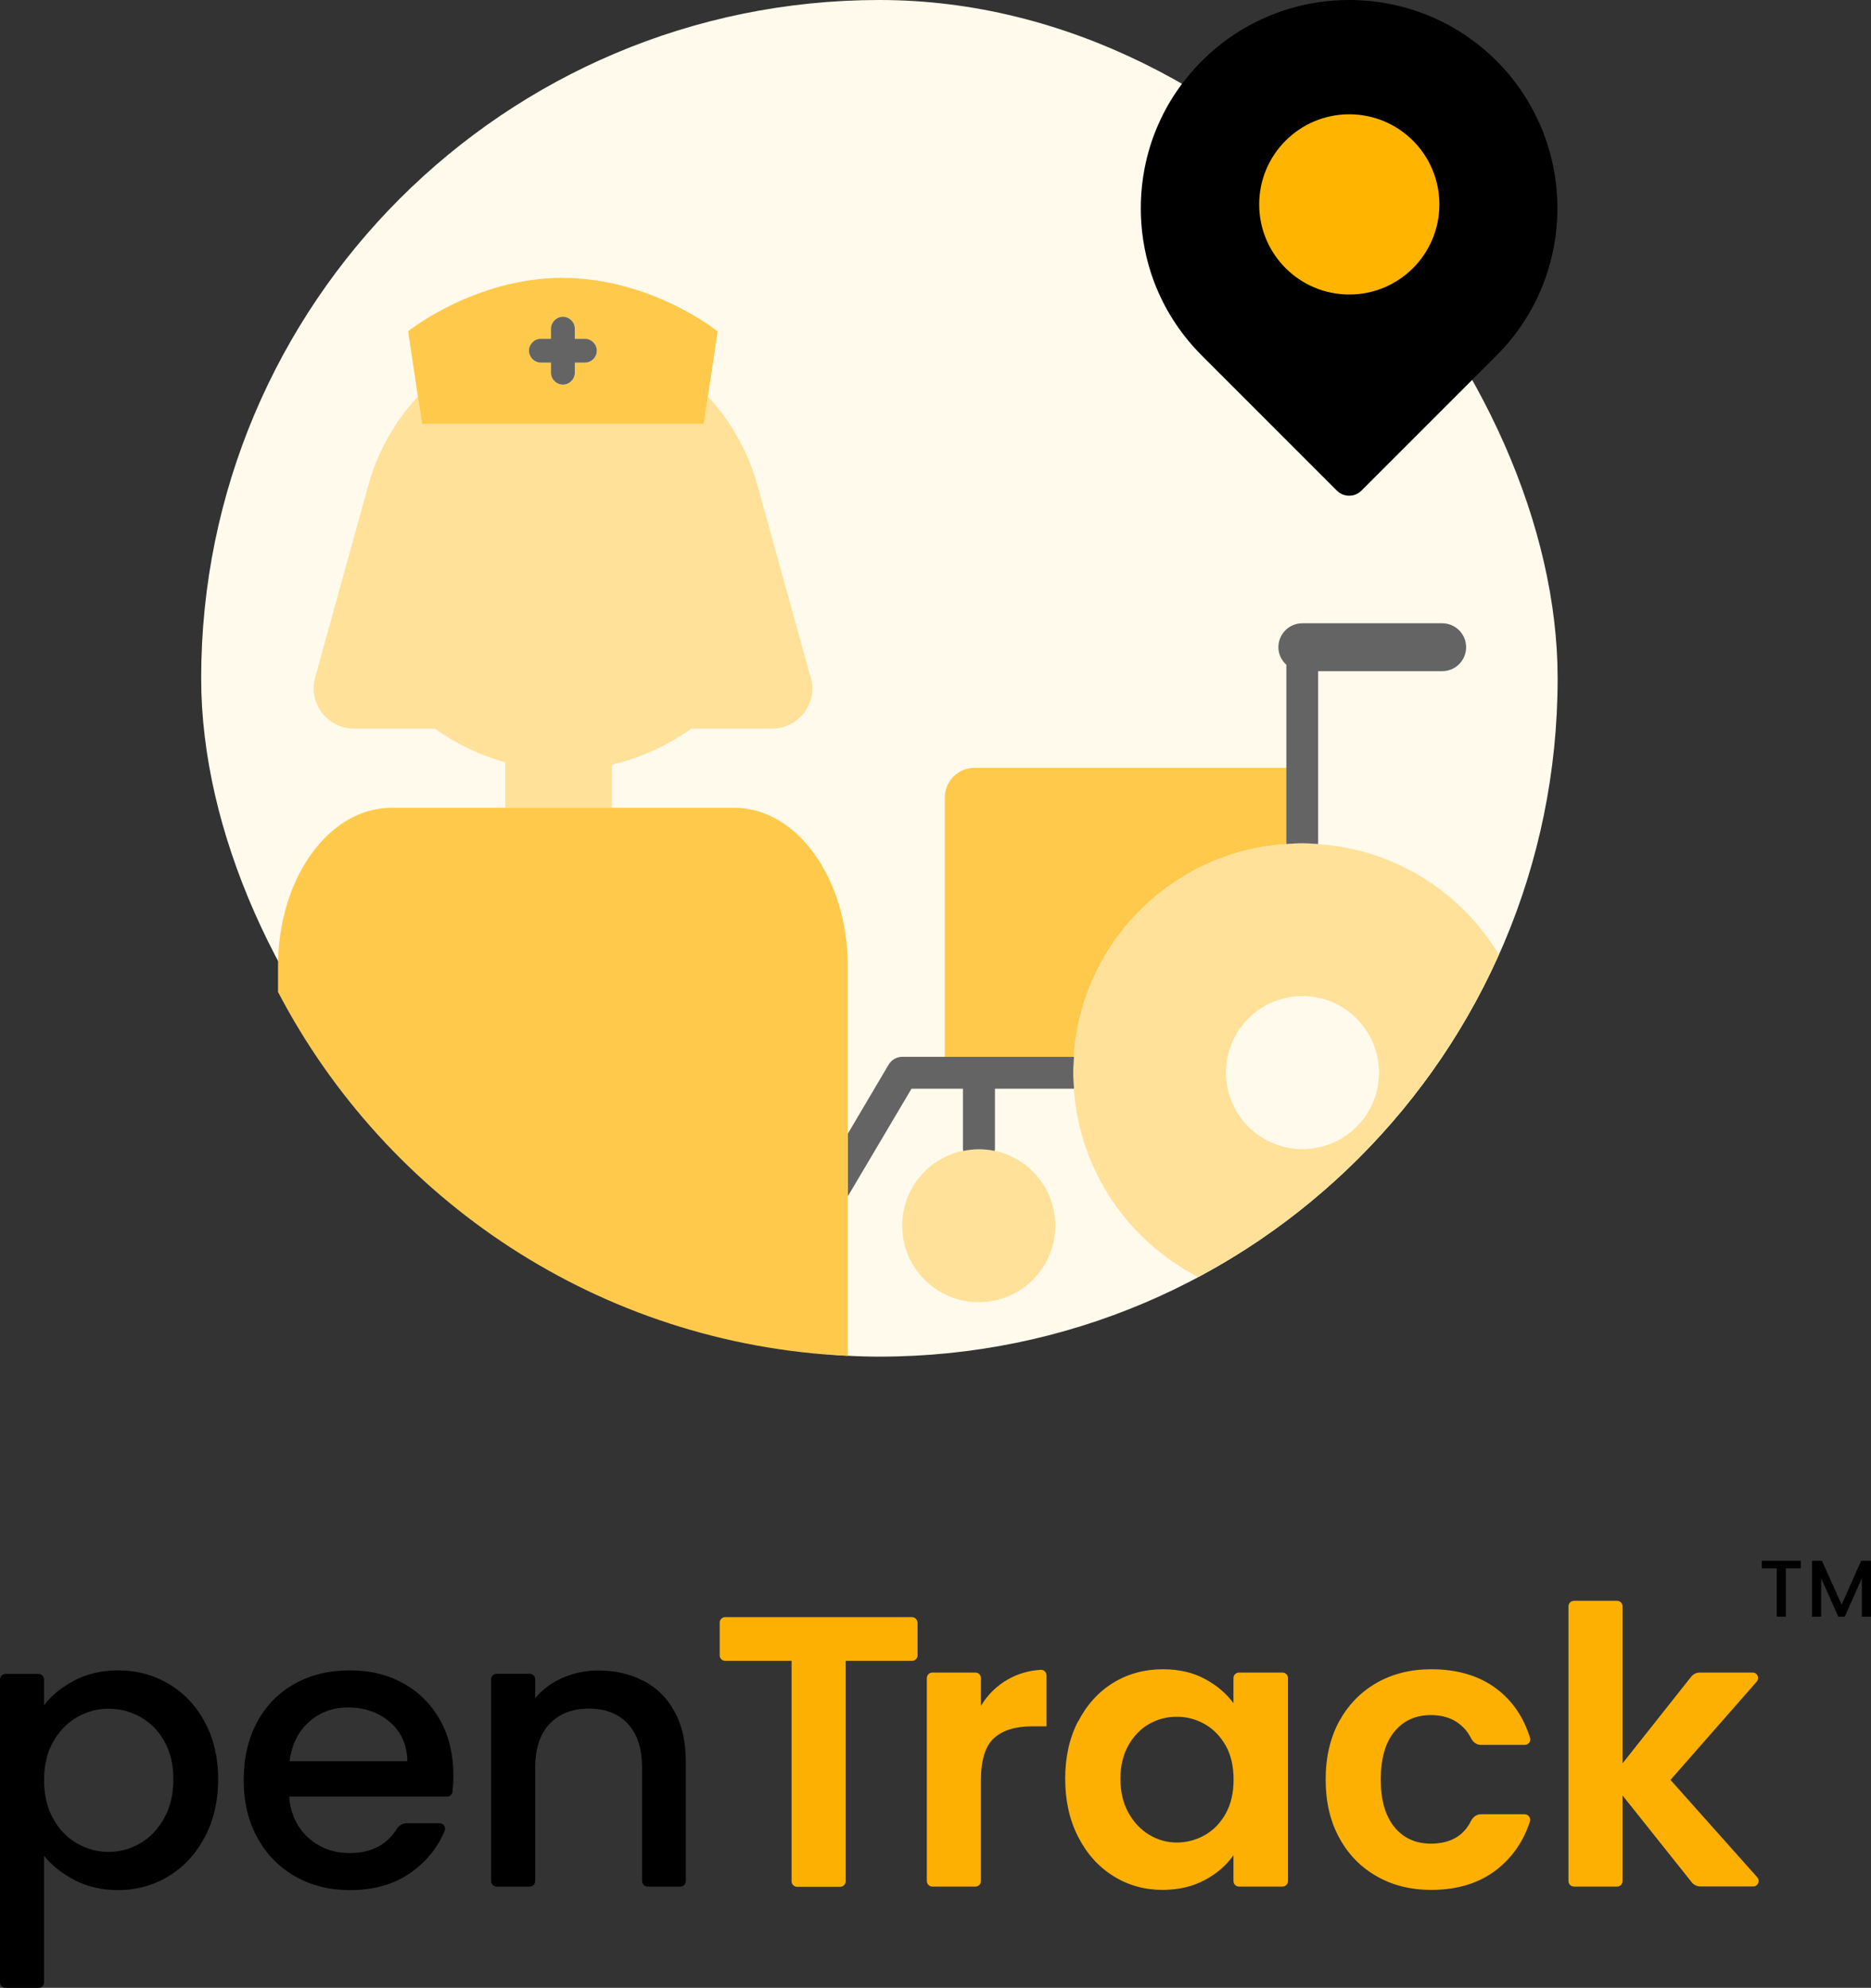 <svg xmlns="http://www.w3.org/2000/svg" id="Layer_1" viewBox="28.36 18 169.45 180.01"><rect x="28.36" y="18" width="169.45" height="180.01" fill="#333333" stroke="none"/><path d="M35.11,170.17c1.17-.61,2.48-.91,3.95-.91,1.68,0,3.21.41,4.6,1.24,1.39.83,2.48,1.99,3.27,3.48.79,1.49,1.19,3.2,1.19,5.14s-.4,3.67-1.19,5.19c-.79,1.53-1.88,2.72-3.27,3.57-1.39.85-2.92,1.28-4.6,1.28-1.47,0-2.77-.3-3.91-.89-1.14-.59-2.08-1.33-2.8-2.22v11.46c0,.27-.22.5-.5.5h-2.99c-.27,0-.5-.22-.5-.5v-27.43c0-.27.22-.5.5-.5h2.99c.27,0,.5.22.5.5v2.33c.68-.89,1.6-1.63,2.76-2.24ZM43.24,175.68c-.55-.97-1.27-1.7-2.17-2.2-.9-.5-1.86-.75-2.88-.75s-1.95.26-2.85.77c-.9.51-1.62,1.26-2.17,2.24-.55.98-.82,2.13-.82,3.46s.27,2.49.82,3.48c.55.99,1.27,1.74,2.17,2.25.9.51,1.85.77,2.85.77s1.99-.26,2.88-.79c.9-.52,1.62-1.29,2.17-2.29.55-1,.82-2.17.82-3.5s-.27-2.48-.82-3.44Z" stroke-width="0"/><path d="M86.65,170.21c1.2.63,2.14,1.56,2.81,2.8.68,1.24,1.01,2.73,1.01,4.47v10.86c0,.27-.22.5-.5.5h-2.96c-.27,0-.5-.22-.5-.5v-10.27c0-1.72-.43-3.05-1.29-3.97-.86-.92-2.04-1.38-3.53-1.38s-2.67.46-3.55,1.38c-.87.92-1.31,2.24-1.31,3.97v10.27c0,.27-.22.5-.5.5h-2.99c-.27,0-.5-.22-.5-.5v-18.27c0-.27.22-.5.5-.5h2.99c.27,0,.5.22.5.5v1.71c.65-.79,1.49-1.41,2.5-1.85,1.01-.44,2.09-.66,3.23-.66,1.52,0,2.87.31,4.07.94Z" stroke-width="0"/><path d="M68.83,180.69h-14.28c.12,1.54.69,2.77,1.71,3.71,1.03.93,2.28,1.4,3.78,1.4,1.95,0,3.37-.74,4.28-2.22.16-.26.53-.48.84-.48h3.01c.36,0,.6.37.46.7-.61,1.46-1.58,2.68-2.9,3.66-1.53,1.13-3.42,1.7-5.68,1.7-1.84,0-3.49-.41-4.95-1.24-1.46-.83-2.6-1.99-3.43-3.5-.83-1.5-1.24-3.25-1.24-5.23s.4-3.72,1.21-5.23c.8-1.5,1.93-2.66,3.39-3.48,1.46-.82,3.13-1.22,5.02-1.22s3.44.4,4.86,1.19c1.42.79,2.53,1.91,3.32,3.34.79,1.43,1.19,3.08,1.19,4.95,0,.54-.03,1.05-.08,1.51-.03.25-.24.45-.5.45ZM65.25,177.48c-.02-1.47-.55-2.64-1.57-3.53-1.03-.89-2.3-1.33-3.81-1.33-1.38,0-2.55.44-3.53,1.31-.98.87-1.56,2.06-1.75,3.55h10.66Z" stroke-width="0"/><path d="M111.46,164.94v2.96c0,.27-.22.5-.5.5h-6.01v19.96c0,.27-.22.5-.5.5h-3.9c-.27,0-.5-.22-.5-.5v-19.96h-6.01c-.27,0-.5-.22-.5-.5v-2.96c0-.27.22-.5.5-.5h16.91c.27,0,.5.22.5.5Z" fill="#fdb002" stroke-width="0"/><path d="M119.66,170.07c.88-.5,1.86-.79,2.96-.86.28-.02.52.22.52.5v4.62h-1.29c-1.54,0-2.7.36-3.48,1.08-.78.72-1.17,1.98-1.17,3.78v9.15c0,.27-.22.5-.5.5h-3.9c-.27,0-.5-.22-.5-.5v-18.38c0-.27.22-.5.5-.5h3.9c.27,0,.5.22.5.5v2.51c.63-1.03,1.45-1.83,2.47-2.41Z" fill="#fdb002" stroke-width="0"/><path d="M126.01,173.88c.78-1.51,1.84-2.68,3.18-3.5,1.34-.82,2.84-1.22,4.49-1.22,1.44,0,2.71.29,3.79.87,1.08.58,1.95,1.32,2.6,2.2v-2.27c0-.27.22-.5.5-.5h3.94c.27,0,.5.22.5.5v18.38c0,.27-.22.5-.5.5h-3.94c-.27,0-.5-.22-.5-.5v-2.34c-.63.91-1.5,1.66-2.6,2.25-1.11.59-2.38.89-3.83.89-1.63,0-3.12-.42-4.46-1.26-1.34-.84-2.4-2.02-3.18-3.55-.78-1.53-1.17-3.28-1.17-5.26s.39-3.69,1.17-5.21ZM139.38,176.1c-.47-.85-1.1-1.5-1.89-1.96-.79-.45-1.64-.68-2.55-.68s-1.75.22-2.52.66c-.77.44-1.39,1.09-1.87,1.94s-.72,1.86-.72,3.02.24,2.18.72,3.06c.48.87,1.11,1.54,1.89,2.01.78.47,1.61.7,2.5.7s1.76-.23,2.55-.68c.79-.45,1.42-1.11,1.89-1.96.47-.85.7-1.87.7-3.06s-.23-2.21-.7-3.06Z" fill="#fdb002" stroke-width="0"/><path d="M149.63,173.9c.82-1.5,1.95-2.67,3.39-3.5,1.45-.83,3.1-1.24,4.96-1.24,2.4,0,4.39.6,5.96,1.8,1.41,1.08,2.41,2.55,2.99,4.41.1.32-.15.64-.48.64h-3.97c-.39,0-.71-.25-.89-.6-.28-.56-.67-1.02-1.17-1.38-.66-.48-1.49-.72-2.47-.72-1.4,0-2.5.51-3.32,1.52-.82,1.01-1.22,2.45-1.22,4.32s.41,3.27,1.22,4.28c.82,1.01,1.92,1.52,3.32,1.52,1.74,0,2.95-.68,3.63-2.05.18-.36.51-.61.91-.61h3.95c.33,0,.59.33.48.65-.58,1.79-1.58,3.24-2.99,4.35-1.59,1.24-3.57,1.85-5.94,1.85-1.86,0-3.52-.41-4.96-1.24-1.45-.83-2.58-1.99-3.39-3.5-.82-1.5-1.22-3.26-1.22-5.26s.41-3.76,1.22-5.26Z" fill="#fdb002" stroke-width="0"/><path d="M181.59,188.47l-6.28-7.88v7.75c0,.27-.22.5-.5.5h-3.9c-.27,0-.5-.22-.5-.5v-24.88c0-.27.22-.5.5-.5h3.9c.27,0,.5.22.5.5v14.22l6.21-7.84c.19-.24.47-.38.78-.38h4.79c.43,0,.65.5.37.82l-7.81,8.9,7.86,8.82c.28.32.06.83-.37.83h-4.78c-.3,0-.59-.14-.78-.37Z" fill="#fdb002" stroke-width="0"/><path d="M191.45,159.34v.68h-1.35v4.38h-.83v-4.38h-1.35v-.68h3.53Z" stroke-width="0"/><path d="M197.81,159.34v5.06h-.83v-3.47l-1.55,3.47h-.58l-1.55-3.47v3.47h-.83v-5.06h.9l1.78,3.97,1.77-3.97h.89Z" stroke-width="0"/><rect x="46.58" y="18" width="122.85" height="122.85" rx="61.42" ry="61.42" fill="#fffaeb" stroke-width="0"/><path d="M144.87,94.36v-6.83h-28.25c-1.48,0-2.69,1.2-2.69,2.69v23.48h11.6s.05.01.07.01c.3-4.46,1.99-8.54,4.67-11.79,2.12-2.57,4.84-4.61,7.95-5.93,2.07-.87,4.31-1.4,6.66-1.56,0-.03-.01-.05-.01-.07Z" fill="#ffca4c" stroke-width="0"/><path d="M147.75,94.43c-.47-.03-.95-.07-1.43-.07h0c-.48,0-.96.04-1.43.07-2.35.16-4.59.69-6.66,1.56-3.11,1.31-5.83,3.36-7.95,5.93-2.68,3.25-4.37,7.33-4.67,11.79-.03.47-.07.95-.07,1.43s.04.96.07,1.43c.51,7.46,4.95,13.83,11.27,17.07,12.01-6.41,21.64-16.71,27.22-29.2-3.4-5.64-9.4-9.53-16.35-10ZM146.32,122.06c-3.83,0-6.93-3.1-6.93-6.93s3.1-6.93,6.93-6.93,6.93,3.1,6.93,6.93-3.1,6.93-6.93,6.93Z" fill="#ffe199" stroke-width="0"/><path d="M118.42,122.21c-.46-.1-.93-.15-1.42-.15s-.96.05-1.42.15c-3.15.65-5.51,3.44-5.51,6.78,0,3.83,3.1,6.93,6.93,6.93s6.93-3.1,6.93-6.93c0-3.34-2.36-6.13-5.51-6.78Z" fill="#ffe199" stroke-width="0"/><path d="M125.61,113.71s-.05-.01-.07-.01h-15.46c-.51,0-.98.27-1.24.71l-3.7,6.26v5.67l5.77-9.75h4.66v5.48c0,.05.02.1.03.15.46-.09.93-.15,1.42-.15s.96.05,1.42.15c0-.05.03-.09.03-.15v-5.48h7.09s.05-.01.07-.01c-.03-.47-.07-.95-.07-1.43s.04-.96.07-1.43c0,0,0,0,0,0Z" fill="#646464" stroke-width="0"/><path d="M158.99,74.44h-12.68c-1.2,0-2.17.97-2.17,2.17,0,.64.29,1.19.72,1.59v16.16s.01.05.01.07c.47-.03.95-.07,1.43-.07h0c.48,0,.96.04,1.43.07,0-.03.01-.05.01-.07v-15.58h11.23c1.2,0,2.17-.97,2.17-2.17s-.97-2.17-2.17-2.17Z" fill="#646464" stroke-width="0"/><path d="M94.86,91.15h-31.05c-5.67,0-10.27,6.41-10.27,14.33v2.35c9.84,18.83,29.14,31.92,51.6,32.95v-35.3c0-7.91-4.6-14.33-10.27-14.33Z" fill="#ffca4c" stroke-width="0"/><path d="M101.82,79.51l-4.85-17.53c-.85-3.06-2.42-5.83-4.5-8.08l-.37,2.47h-25.52l-.37-2.47c-2.08,2.25-3.66,5.02-4.5,8.07l-4.85,17.53c-.53,2.3,1.22,4.48,3.57,4.48h7.32c1.9,1.37,4.05,2.41,6.37,3.05v4.1h9.65v-3.89c2.63-.6,5.06-1.73,7.18-3.26h7.32c2.36,0,4.1-2.19,3.57-4.48Z" fill="#ffe199" stroke-width="0"/><path d="M79.34,43.16c-8.02,0-14.02,4.84-14.02,4.84l.89,5.91.37,2.47h25.52l.37-2.47.89-5.9s-6-4.84-14.02-4.84ZM81.33,50.85h-.91v.91c0,.6-.49,1.08-1.08,1.08s-1.08-.49-1.08-1.08v-.91h-.91c-.6,0-1.08-.49-1.08-1.08s.49-1.08,1.08-1.08h.91v-.91c0-.6.49-1.08,1.08-1.08s1.08.49,1.08,1.08v.91h.91c.6,0,1.08.49,1.08,1.08s-.49,1.08-1.08,1.08Z" fill="#ffca4c" stroke-width="0"/><path d="M81.33,48.68h-.91v-.91c0-.6-.49-1.08-1.08-1.08s-1.08.49-1.08,1.08v.91h-.91c-.6,0-1.08.49-1.08,1.08s.49,1.08,1.08,1.08h.91v.91c0,.6.49,1.08,1.08,1.08s1.08-.49,1.08-1.08v-.91h.91c.6,0,1.08-.49,1.08-1.08s-.49-1.08-1.08-1.08Z" fill="#646464" stroke-width="0"/><path d="M163.9,23.52c-7.36-7.36-19.33-7.36-26.69,0-3.57,3.56-5.53,8.3-5.53,13.34s1.96,9.78,5.53,13.34l12.23,12.23c.31.31.71.46,1.11.46s.8-.15,1.11-.46l12.23-12.23c7.36-7.36,7.36-19.33,0-26.69Z" stroke-width="0"/><circle cx="150.56" cy="36.51" r="8.16" fill="#ffb400" stroke-width="0"/></svg>